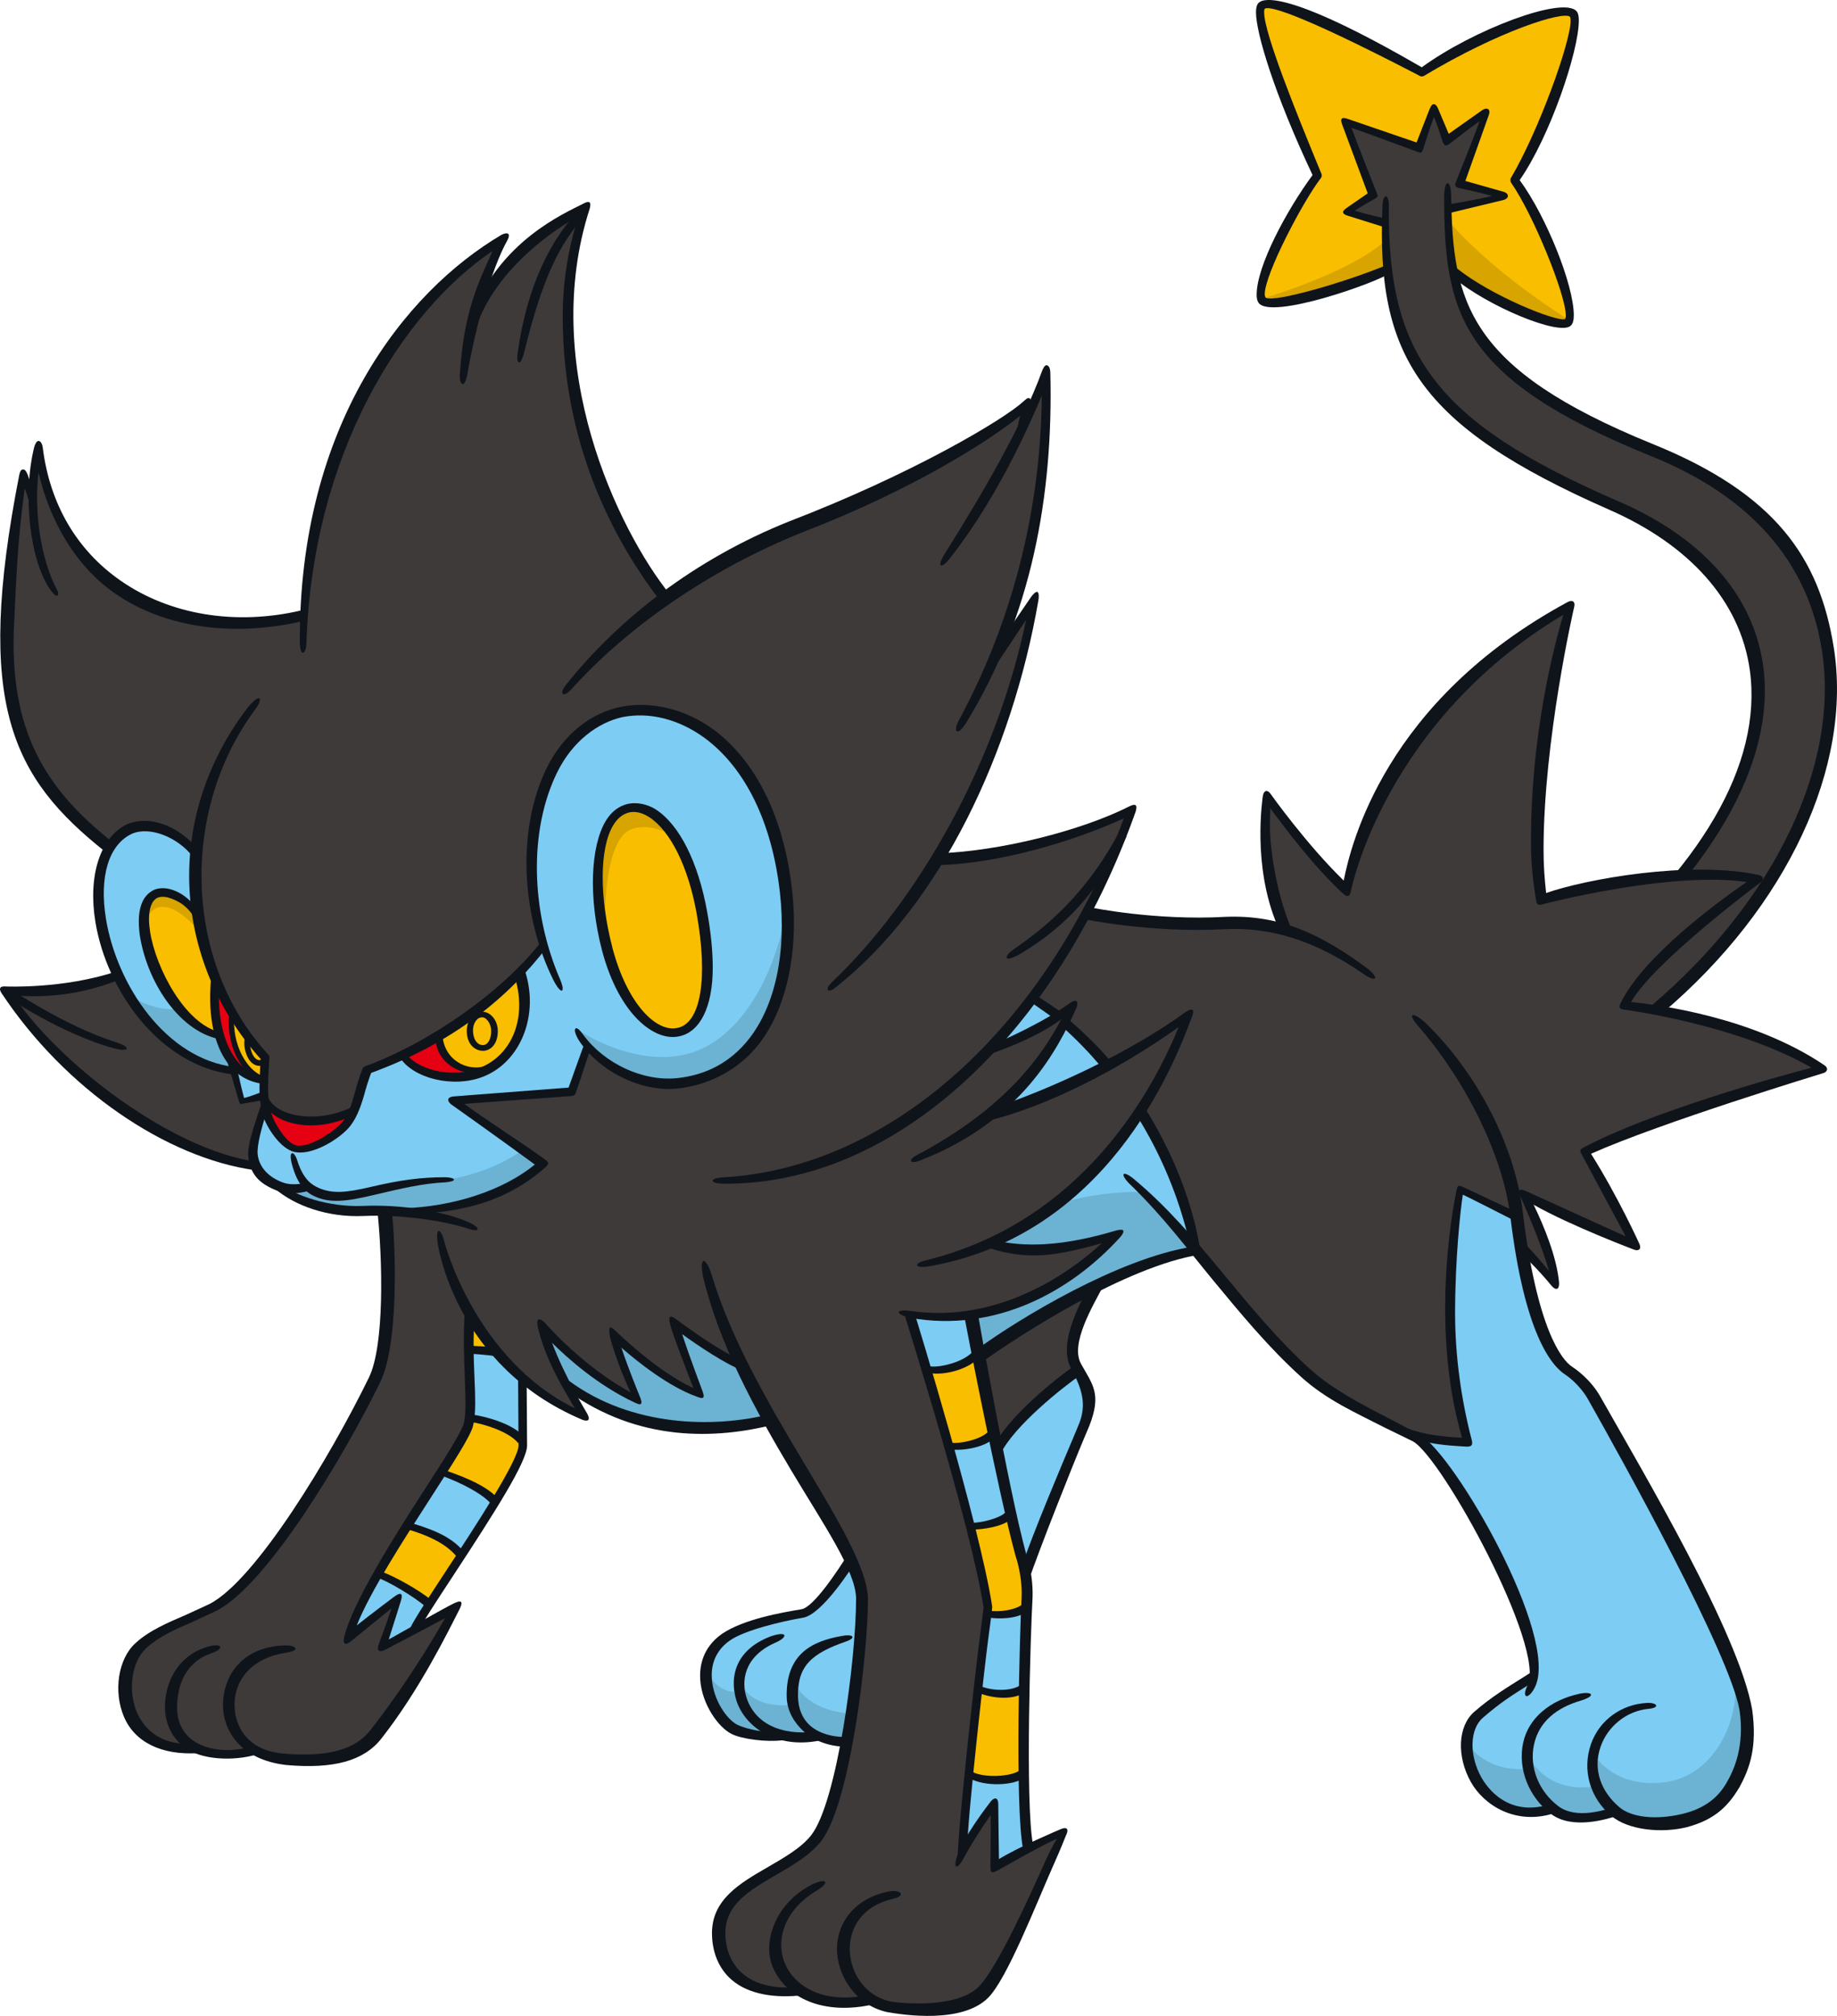 <?xml version="1.0" encoding="UTF-8"?>
<!-- Created with Inkscape (http://www.inkscape.org/) -->
<svg version="1.1" viewBox="0 0 281.28 308.6" xmlns="http://www.w3.org/2000/svg">
 <g transform="translate(11.727 5.801)">
  <path d="m207.08 33.509s-23.95 8.877-25.506 6.832c-0.427-5.706 8.314-19.444 8.314-19.444-10.359-20.155-8.314-25.922-8.314-25.922s9.588 0.208 24.379 10.347c0 0 18.673-11.192 23.314-8.804 0.92 6.49-8.938 25.224-8.938 25.224s8.804 14.939 8.167 21.697c-7.53 0.427-21.416-9.93-21.416-9.93" fill="#f9be00"/>
  <path d="m241.77 148.79c31.738-25.432 26.363-56.472 26.363-56.472-4.2-22.163-15.391-22.787-38.497-34.689-23.106-11.902-19.444-31.42-19.444-31.42l8.142-2.058-6.306-2.02 3.845-10.347-6.086 3.735-2.02-4.702-2.142 5.976-10.873-3.415 3.734 10.567-3.415 2.669 5.29 1.569s-1.492 18.036 10.151 28.175c11.645 10.139 25.75 15.196 28.763 16.983 3.013 1.777 16.983 9.722 18.342 25.334 1.371 15.612-17.069 38.02-27.391 44.644-2.142 1.385 8.118 7.726 11.547 5.473" fill="#3e3a39"/>
  <path d="m181.38 39.974s13.273-3.833 18.881-8.816l0.538 4.359s-15.771 7.665-19.42 4.457" fill="#d7a400"/>
  <path d="m228.49 43.18c-12.379-7.837-18.171-14.877-18.171-14.877s0.104 5.706 0.895 8.106c0 0 13.983 8.816 17.277 6.771" fill="#d7a400"/>
  <g fill="#0f141b">
   <path d="m189.26 20.985c-3.992 5.424-8.571 13.947-8.571 18.33 0 0.503 0.069 0.906 0.278 1.211 1.763 2.742 18.343-3.124 20.179-4.555 0.312-0.139-0.174-1.347-0.503-1.211-6.636 2.742-17.277 5.78-18.575 5.02-0.069-0.139-0.139-0.312-0.139-0.552 0-3.061 5.853-14.216 8.584-17.755 0.104-0.139 0.139-0.243 0.139-0.403 0-0.069-0.025-0.174-0.035-0.243l-1.017-2.475c-2.398-5.865-7.763-18.955-7.763-22.236 0-0.243-0.013-0.427 0.104-0.576 0.479-0.392 3.894-0.013 23.412 10.114l0.312 0.174c0.208 0.104 0.455 0.104 0.649-0.013 11.449-6.869 21.306-9.967 22.347-9.049 0.069 0.139 0.104 0.312 0.104 0.587 0 3.294-4.873 16.861-9.147 24.097-0.069 0.104-0.069 0.208-0.069 0.347 0 0.139 0.035 0.278 0.104 0.378 3.405 4.861 8.375 17.179 8.375 20.302 0 0.278-0.035 0.465-0.139 0.587-1.482 0.354-11.265-3.588-16.457-7.726-0.278-0.243-0.895 1.114-0.611 1.347 5.155 4.371 16.224 8.987 17.951 7.383 0.347-0.312 0.479-0.857 0.479-1.604 0-4.677-4.261-15.22-8.29-20.694 4.628-6.624 9.061-19.726 9.061-24.44 0-0.659-0.104-1.139-0.347-1.409-2.093-2.374-15.869 2.853-23.706 8.584-20.914-12.135-24.428-10.53-25.028-9.82-0.243 0.278-0.354 0.746-0.354 1.395 0 3.134 2.766 12.416 8.669 24.93"/>
   <path d="m207.21 10.794s-1.666 4.261-2.034 5.216c-1.066-0.368-10.579-3.624-10.579-3.624-0.611-0.208-1.25-0.278-0.819 0.857 0 0 3.588 9.673 3.918 10.555-0.663 0.451-3.256 2.253-3.256 2.253-0.871 0.6-0.514 0.955 0.174 1.163l5.596 1.753c0.354 0.104 0.673-1.163 0.392-1.25 0 0-3.356-0.784-4.886-1.26 1.09-0.746 3.148-1.874 3.148-1.874 0.441-0.278 0.403-0.347 0.243-0.771 0 0-3.159-8.02-3.906-10.053 2.044 0.698 10.151 3.698 10.151 3.698 0.503 0.174 0.611 0.174 0.819-0.378 0 0 1.017-3.318 1.666-4.959 0.587 1.371 1.361 3.845 1.361 3.845 0.243 0.538 0.441 0.659 0.993 0.278 0 0 2.94-2.291 4.628-3.49-0.93 2.62-3.649 9.38-3.649 9.38-0.174 0.455-0.069 0.698 0.441 0.843 0 0 3.221 0.673 5.13 1.225-2.398 0.576-6.808 1.322-6.808 1.322-0.278 0.069-0.035 1.371 0.312 1.284l8.204-1.982c0.955-0.243 0.93-1.017 0.025-1.274 0 0-4.739-1.347-5.829-1.652 0.417-1.163 3.588-10.077 3.588-10.077 0.347-0.955-0.312-1.25-1.003-0.76 0 0-4.078 2.891-5.131 3.624-0.441-1.052-1.652-3.906-1.652-3.906-0.278-0.663-0.819-1.017-1.225 0.013"/>
   <path d="m199.96 25.712c-0.993 22.922 5.412 33.624 34.713 46.517 12.159 5.327 20.069 13.885 21.538 24.612 1.958 14.412-7.604 30.465-26.485 45.844-0.278 0.243 0.795 1.593 1.076 1.357 19.248-15.673 29.473-32.987 27.453-47.864-1.531-11.204-9.722-19.996-22.653-25.445-27.624-12.049-34.836-22.359-34.665-44.693 0.104-2.166-0.882-2.485-0.979-0.347"/>
   <path d="m209.4 24.141c-0.025 18 2.426 27.979 31.432 39.783 15.661 6.221 24.269 16.432 26.387 29.693 2.815 17.608-7.212 38.522-26.154 54.587-0.278 0.243 1.409 1.361 1.69 1.128 19.286-16.359 29.191-37.934 26.302-56.007-2.194-13.738-8.927-23.559-27.771-31.175-28.322-11.522-30.599-21.697-30.808-38.02-0.025-2.426-1.017-2.62-1.076 0.013"/>
  </g>
  <path d="m-10.506 146.15s10.53 20.167 37.677 26.265l19.8 5.583s1.774 21.563-1.152 27.146c-2.916 5.584-16.114 30.453-23.216 34.126 0 0-8.62 4.69-10.775 5.327-2.166 0.635-4.567 4.31-4.322 8.375 0.243 4.066 1.152 8.878 9.771 8.878 0 0 5.584 2.034 9.257 0.514 0 0 11.302 3.674 17.645-0.896 0 0 9.893-12.306 13.824-20.804l-6.722 3.673s15.734-24.354 16.995-27.906c0.635-3.047-0.139-10.91-0.139-10.91s5.584 4.69 9.135 5.449l-1.777-4.31s13.322 10.273 30.44 4.824c0 0 14.975 22.714 14.473 28.163-0.514 5.461-2.791 29.816-6.735 35.142-3.93 5.327-7.359 5.706-8.62 6.465-1.274 0.771-7.359 3.808-6.857 9.012 0.514 5.204 4.065 9.257 12.061 8.633 0 0 6.208 3.037 11.547 1.26 0 0 4.31 1.777 11.29 1.274 6.98-0.514 10.016-8.755 10.776-10.653 0.771-1.909 6.857-15.869 6.857-15.869l-5.204 2.412s-1.138-22.457-0.139-39.575l-8.253-42.379s13.579-2.155 21.575-11.804c0 0-11.167 3.685-18.404 0.896 0 0 21.575-9.649 29.816-34.506 0 0-18.93 13.261-29.84 14.277 0 0 7.543-4.739 11.559-15.281 0 0-7.849 4.114-12.036 5.755 13.249-12.428 21.44-36.085 21.44-36.085-13.959 7.359-29.179 6.967-29.179 6.967 9.893-14.204 14.204-38.559 14.204-38.559l-4.188 4.947c7.237-19.408 6.343-39.452 6.343-39.452l-2.534 4.69-0.139-1.017s-8.375 7.616-24.746 14.204c-16.359 5.84-30.698 14.975-30.698 14.975-23.595-30.061-12.428-58.86-12.428-58.86s-12.061 4.433-16.114 13.947c0 0 2.277-7.482 3.294-9.514 0 0-27.783 14.216-30.318 57.599 0 0-6.22 2.534-19.922-0.503-19.285-4.824-20.804-25.126-20.804-25.126s-0.635 4.69-0.76 6.857l-1.274-2.791s-11.669 42.501 13.2 56.962l1.395 19.91s-12.184 3.429-17.13 2.291" fill="#3e3a39"/>
  <g fill="#7dccf3">
   <path d="m60.032 194.99s0.378 16.996 0 17.51c-0.378 0.503-15.734 24.232-18.392 32.093l7.482-5.583-2.034 7.237 5.081-2.791s15.343-24.612 16.102-27.024c0.771-2.412-0.139-10.91-0.139-10.91s-4.825-5.081-8.118-10.53"/>
   <path d="m127.78 195.63s12.184 42.624 11.926 45.171c-0.243 2.534-3.93 30.954-3.93 36.917 0 0 3.808-6.477 4.567-7.114 0.76-0.625 0.243 9.134 0.243 9.134l5.081-2.534s-1.139-19.665 0-39.073c-2.155-9.257-8.755-42.758-8.755-42.758z"/>
   <path d="m153.15 203.49s-9.392 6.845-12.049 12.428l4.188 19.04s9.759-25.004 9.894-25.885c0.139-0.895-2.034-5.584-2.034-5.584"/>
   <path d="m118.14 232.92s-4.825 7.739-6.723 8.253c-1.909 0.503-17.767 1.26-14.718 11.914 1.774 9.012 9.637 6.735 9.637 6.735s4.065 0.76 7.359 0.243c0 0 3.563 1.274 4.188 1.139 0.635-0.139 3.047-20.804 2.669-22.702-0.378-1.899-2.412-5.584-2.412-5.584"/>
   <path d="m212.08 176.21s-4.347 20.975 0.92 38.522c0 0-4.347 0.392-7.114-0.403 0 0 17.669 23.62 17.008 37.065 0 0-9.233 4.224-9.759 8.706-0.528 4.494 2.766 13.591 12.269 10.824 0 0 4.616 3.037 9.624 0.528 0 0 8.584 4.347 14.253 0.243 5.669-4.089 7.787-13.849 5.008-20.314-2.766-6.453-22.285-44.179-22.946-44.975-0.659-0.795-4.886-3.429-6.196-6.196-1.322-2.78-4.09-14.78-4.628-19.787z"/>
   <path d="m106.21 211.68c-16.506 4.971-30.465-4.371-30.465-4.371-2.194-4.127-4.127-9.588-4.127-9.588s8.743 8.498 13.837 10.323c0 0-2.634-7.384-3.245-9.576 0 0 6.575 6.723 13.249 9.098 0 0-3.124-8.192-3.698-10.567 0 0 6.196 4.763 9.93 5.853z"/>
   <path d="m146.49 146.83 3.735 2.853s-7.763 4.298-9.233 4.69z"/>
   <path d="m157.31 157.11-5.731-6.318s-5.461 10.004-13.102 14.461c0 0 10.947-2.131 18.832-8.143"/>
   <path d="m171.21 185.43c-0.673-9.489-8.277-21.11-8.277-21.11s-9.893 14.963-22.31 19.775c0 0 4.8 3.6 18.294-0.795 0 0-10.151 10.812-21.906 12.416l1.468 6.147s18.037-13.494 32.73-16.432"/>
  </g>
  <g fill="#f9be00">
   <path d="m46.231 234.93s7.163 3.93 7.873 4.886l5.008-7.873s-3.454-2.742-8.351-4.408z"/>
   <path d="m60.102 211.04s6.759 1.433 8.339 3.894c0.687 1.163-4.371 8.816-4.371 8.816s-4.714-2.877-8.131-3.967c0 0 4.237-6.759 4.163-8.743"/>
   <path d="m59.965 195.73 0.139 5.192 4.371 0.417z"/>
   <path d="m137.91 252.59-1.433 13.506s4.775 2.155 8.486-0.354l0.354-13.151s-2.742 2.155-7.408 0"/>
   <path d="m136.84 227.73 2.742 11.828v1.677s3.231 1.309 6.098-0.955c0 0-0.833-11.718-2.742-14.106-2.277 1.801-6.098 1.555-6.098 1.555"/>
   <path d="m130.15 203.72 3.588 11.951s5.253 0.139 6.575-1.801l-2.155-12.416s-4.776 3.698-8.008 2.267"/>
  </g>
  <g fill="#7dccf3">
   <path d="m18.47 124.53s-5.706-5.486-10.31-3.415c-4.592 2.083-8.375 14.914 1.933 28.334 4.224 6.82 14.155 9.037 14.155 9.037l0.139-1.104s-4.151-5.118-2.815-11.939c0 0-4.665-13.494-3.11-20.914"/>
   <path d="m24.03 157.75 1.26 5.118 3.183-0.892 0.069-2.301s-2.291-0.663-4.519-1.923"/>
   <path d="m72.901 142.86c-11.167-33.979 9.563-39.379 9.563-39.379s18.894-5.89 25.518 23.314c6.012 26.987-12.759 32.864-12.759 32.864s-17.902 5.155-22.322-16.8"/>
  </g>
  <path d="m21.977 152.44s-2.548 1.444-7.763-5.767c-6.428-10.53-3.11-15.196-3.11-15.196s3.881-2.437 7.432 2.78c0 0 1.874 8.498 3.047 11.179 0 0-0.611 3.342 0.392 7.004" fill="#f9be00"/>
  <path d="m93.065 152.11s-7.322 2.766-11.535-12.085c-4.873-20.302 2.999-21.967 2.999-21.967s7.31-2.218 11.082 14.645c3.771 16.861-2.548 19.408-2.548 19.408" fill="#f9be00"/>
  <path d="m51.033 179.5c14.081 0 20.155-7.334 20.155-7.334l-13.506-9.526 18.196-1.322 2.655-6.661-7.09-15.636-3.661 3.992s3.551 9.869-3.992 14.424c-8.988 5.204-13.31-1.996-13.983-1.777-0.659 0.208-4.984 2.107-4.984 2.107s-1.885 6.098-2.891 7.433c-0.993 1.322-5.094 5.204-8.094 4.984-2.989-0.208-4.873-5.988-4.873-5.988s-3.881 5.657-1.225 9.318c2.659 3.661 4.763 3.096 4.763 3.096s3.661 2.45 10.102 2.78c6.428 0.347 8.424 0.104 8.424 0.104" fill="#7dccf3"/>
  <g fill="#e50012">
   <path d="m21.197 144.93s-1.947 12.869 7.702 14.914l0.104-3.808s-6.343-6.918-7.8-11.106"/>
   <path d="m67.879 142.69s-8.902 9.171-18.061 12.967c0 0 5.106 6.967 13.971 1.777 7.506-4.604 4.09-14.742 4.09-14.742"/>
   <path d="m29.091 163.35s0.635 5.963 4.751 6.832c4.114 0.871 7.628-4.69 8.216-5.473 0.576-0.771-7.31 3.906-12.967-1.361"/>
  </g>
  <path d="m24.023 149.32s-1.652 6.82 4.677 10.139l0.104-3.71s-3.221-3.502-4.775-6.428" fill="#f9be00"/>
  <path d="m55.697 152.53s0.208 6.428 6.918 5.461c7.408-2.339 6.428-14.069 5.168-14.975 0 0-7.212 7.371-12.086 9.514" fill="#f9be00"/>
  <g fill="#3e3a39">
   <path d="m138.15 201.44 2.95 14.486s6.171-8.412 12.367-11.645c0 0-2.596-5.449 2.218-12.942 0 0-15.477 7.91-17.534 10.102"/>
   <path d="m221.14 180.83c-6.967-39.562-34.236-45.513-47.558-45.513-13.334 0-20.094-2.461-20.094-2.461l-8.608 13.334s20.498 10.041 26.032 39.967c0 0 15.196 16.849 20.29 20.363 5.081 3.502 14.583 9.257 21.367 8.241 0 0-4.408-21.587-0.455-38.314z"/>
   <path d="m185.27 136.61c-4.396-9.269-2.766-20.167-2.766-20.167s7.322 9.918 11.877 13.665c0 0 4.873-27.477 33.979-42.599 0 0-6.183 23.902-3.906 44.387 0 0 18.22-6.184 32.681-3.086 0 0-13.861 9.967-20.02 19.212 0 0 22.628 4.2 29.938 9.722 0 0-32.35 9.918-35.767 12.686l7.151 14.143-16.42-7.31s4.224 9.918 4.396 13.163l-4.886-4.714s-1.788-34.787-36.256-49.101"/>
  </g>
  <g fill="#6cb2d3">
   <path d="m222.46 264.96c-6.49 0.663-9.22-3.478-9.22-3.478s-1.125 11.571 12.233 9.6z"/>
   <path d="m222.46 263.27s2.548 5.743 10.543 4.335l2.634 3.857s-5.645 2.253-8.939 0.069c-4.237-3.197-4.237-8.277-4.237-8.277"/>
   <path d="m253.89 250.57c0.944 7.053-3.197 15.526-10.726 16.469-7.53 0.944-10.543-3.857-10.543-3.857s-1.604 8.375 7.347 9.967c8.938 1.604 13.359-4.886 15.244-9.22 1.874-4.322-1.322-13.359-1.322-13.359"/>
   <path d="m107.79 259.98c-6.147-2.683-6.147-6.71-6.147-6.71-3.906 0.139-4.8-2.902-4.8-2.902s-2.572 9.722 10.947 9.612"/>
   <path d="m101.64 251.6s1.003 4.359 8.375 3.575c0 0-0.104 3.356 4.47 5.143 0 0-12.514 1.003-12.845-8.718"/>
   <path d="m118.74 256.52c-7.041-0.347-8.718-4.58-8.718-4.58s-2.01 7.592 7.494 8.939z"/>
   <path d="m105.44 211.36c-11.914 5.069-29.032-3.563-29.987-4.518-0.968-0.955-3.294-7.8-3.294-7.8s9.587 7.934 13.837 9.575c0 0-3.013-7.934-3.429-9.575 0 0 5.045 5.767 12.881 8.473l-3.332-10.151s5.583 3.955 9.587 5.473z"/>
   <path d="m150.95 178.33s5.204-1.777 12.184-1.652l8.363 8.755s-20.669 5.841-33.611 16.751l-0.892-6.6s13.077-2.534 21.82-11.804c0 0-10.776 3.047-18.269 0.514z"/>
   <path d="m8.78 147.04s4.224 2.412 7.237 1.409c0 0 2.412 3.318 6.135 4.224 0 0 0.906 3.514 2.718 5.436 0 0-10.151-0.104-16.089-11.069"/>
   <path d="m57.257 174.7s6.159-0.882 11.081-4.494l2.791 2.277s-10.751 8.351-20.718 7.347c0 0-1.506-0.312-7.543-0.312-6.024 0-10.653-3.013-10.653-3.013l2.718-0.503s2.204 2.01 5.927 1.506c3.722-0.503 13.384-3.013 16.396-2.815"/>
   <path d="m76.681 151.83s9.857 6.698 18.501 3.159c10.286-4.286 14.069-20.216 13.616-24.979 0 0 2.78 21.6-11.84 28.689-14.289 4.984-20.277-6.869-20.277-6.869"/>
  </g>
  <path d="m10.802 134.7s1.812-4.837 7.861 1.899l0.174-2.94s-3.796-3.197-5.877-2.839c-2.069 0.347-2.155 3.881-2.155 3.881" fill="#d7a400"/>
  <path d="m80.965 140.28s-1.139-16.726 3.783-19.053c2.94-1.298 6.478 0.857 6.478 0.857s-3.023-5.792-7.432-3.967c-4.408 1.812-4.984 14.216-2.829 22.163" fill="#d7a400"/>
  <g fill="#0f141b">
   <path d="m-2.93 85.369c0.347-0.278-0.139-0.979-0.312-1.361-1.604-3.207-2.804-8.265-2.804-13.591 0-1.322 0.069-2.634 0.208-3.906 1.725 7.384 5.608 14.277 11.669 18.502 7.861 5.461 18.453 6.698 28.836 4.261 0.354-0.069 0.069-1.715-0.278-1.628-10.016 2.35-20.094 0.698-27.648-4.555-6.723-4.677-10.849-11.73-11.926-20.399-0.069-0.528-0.312-0.968-0.625-0.993-0.312-0.013-0.538 0.489-0.673 0.92-1.826 7.322-0.659 17.461 2.45 21.844 0.208 0.278 0.809 1.114 1.104 0.906"/>
   <path d="m-8.225 66.064c-0.278 0.035-0.427 0.243-0.562 0.882-6.845 34.983-1.236 46.224 13.261 57.709 0.278 0.208 1.177-1.42 1.017-1.555-10.163-8.045-15.942-16.934-15.049-33.685 0.312-5.902 0.451-12.085 1.617-20.436 0.243 0.611 0.687 2.069 0.687 2.069 0.139 0.347 1.104-0.528 0.968-0.857l-1.236-3.405c-0.174-0.417-0.403-0.76-0.698-0.722"/>
   <path d="m58.689 51.388c-0.069 0.954 0.104 1.593 0.451 1.617 0.354 0.024 0.611-0.993 0.712-1.604 1.236-7.163 3.71-16.175 6.086-20.363 0.139-0.243 0.378-0.809 0.174-1.017-0.208-0.208-0.687-0.069-1.076 0.139-14.743 8.718-30.991 29.032-30.857 62.338 0 0.354 0.069 1.617 0.441 1.628 0.354 0 0.528-0.611 0.576-1.444 0.906-29.008 14.669-50.717 28.518-60.085-2.204 4.861-4.433 9.367-5.02 18.808"/>
   <path d="m77.642 25.348c-3.023 1.555-12.906 5.743-17.277 17.351-0.139 0.347 1.076 0.833 1.211 0.503 3.44-8.387 11.449-13.751 15.318-15.955-1.701 5.069-2.461 10.433-2.461 15.343 0 21.11 8.988 35.865 15.036 43.738 0.208 0.278 1.617-0.809 1.395-1.1-7.984-9.918-20.057-35.105-12.294-59.093 0.069-0.243 0.174-0.736 0-0.93-0.208-0.208-0.698 0.024-0.93 0.139"/>
   <path d="m77.125 26.176c-4.371 4.371-8.118 11.632-9.551 21.832-0.139 0.771-0.174 1.604 0.174 1.677 0.354 0.069 0.746-1.322 0.819-1.677 2.582-10.53 5.29-16.714 9.477-20.902 0.243-0.243-0.673-1.187-0.93-0.93"/>
   <path d="m144.02 59.828c0 0.312 1.395 0 1.458-0.354l0.625-3.245c0.035-0.278 0.139-0.906-0.208-1.066-0.278-0.139-0.611 0.243-0.906 0.479-2.964 2.756-17.008 11.118-35.864 18.367-14.522 5.804-26.216 15-34.236 25.089-0.312 0.427-0.722 1.09-0.441 1.322 0.278 0.243 0.868-0.243 1.26-0.649 8.596-9.563 21.281-18.428 35.608-24.159 16.738-6.441 28.567-14.032 33.134-17.742-0.139 0.659-0.427 1.958-0.427 1.958"/>
   <path d="m134.8 106.14c0.312 0.174 0.843-0.403 1.322-1.139 10.126-16.457 13.445-34.983 12.979-53.754-0.013-0.312-0.069-1.017-0.528-1.128-0.347-0.104-0.649 0.625-0.76 0.92-2.999 8.302-9.355 19.138-14.902 27.967-0.368 0.587-0.868 1.531-0.576 1.739 0.312 0.208 1.152-0.736 1.347-1.027 5.865-7.408 10.677-16.763 14.106-24.955-0.139 17.363-4.457 34.518-12.771 49.848-0.139 0.278-0.6 1.284-0.208 1.531"/>
   <path d="m115.05 145.77c0.243 0.278 0.955-0.208 1.236-0.465 16.053-12.648 26.987-36.109 30.967-59.093 0.104-0.503 0.139-1.274-0.139-1.395-0.278-0.104-0.819 0.552-0.993 0.809l-6.11 8.938c-0.208 0.278 0.278 2.18 0.479 1.885 0 0 2.964-4.445 4.898-7.359-4.519 21.734-16.383 42.82-29.742 55.469-0.208 0.243-0.882 0.882-0.6 1.211"/>
   <path d="m97.42 174.98c0 0.368 1.361 0.427 1.725 0.427 26.657 0.174 51.146-23.449 63.023-56.975 0.069-0.243 0.208-0.784 0-0.955-0.208-0.174-0.673 0.024-0.92 0.139-7.493 3.808-20.02 6.894-29.13 7.2-0.354 0.013-0.625 1.826-0.278 1.812 9.232-0.174 20.767-3.6 28.505-7.151-11.938 32.204-35.889 53.509-61.284 54.954-0.809 0.069-1.652 0.174-1.652 0.538"/>
   <path d="m159.58 121.7c-4.114 7.58-9.037 13.016-16.187 17.89-0.635 0.441-1.128 0.979-0.93 1.284 0.208 0.312 1.617-0.392 1.923-0.587 7.702-4.543 12.134-10.175 16.346-17.963 0.174-0.312-0.979-0.944-1.152-0.625"/>
   <path d="m7.74 120.38c-4.114 1.933-6.024 7.861-4.861 14.951 1.725 10.555 9.881 22.053 21.134 23.363 0.368 0.035 0.587-1.1 0.208-1.139-10.604-1.236-18.073-12.624-19.726-22.702-1.052-6.478 0.427-11.351 3.979-13.016 2.791-1.211 7.078 0.6 9.257 3.44 0.208 0.278 1.274-0.514 1.052-0.809-2.558-3.304-7.089-5.706-11.057-4.09"/>
   <path d="m83.45 102.38c-4.653 0.906-8.926 4.237-11.436 9.331-4.543 9.232-4.09 22.359 1.052 32.644 0.174 0.347 0.92 1.642 1.25 1.482 0.312-0.174-0.069-1.201-0.243-1.617-4.543-10.445-4.861-22.897-0.479-31.799 2.315-4.702 6.171-7.604 10.016-8.449 4.188-0.809 8.645 0.347 12.551 3.197 6.257 4.604 10.347 13.028 11.535 23.705 1.027 9.208-0.746 17.412-4.873 22.53-2.742 3.405-6.404 5.375-10.861 5.841-5.29 0.538-11.118-2.242-14.326-6.563-0.278-0.378-0.906-1.25-1.211-1.052-0.312 0.208 0 1.017 0.378 1.666 2.95 4.714 9.453 8.13 15.195 7.543 4.825-0.503 9.331-2.888 12.306-6.588 4.335-5.375 6.318-14.228 5.253-23.779-1.225-11.044-5.51-19.787-12.061-24.612-4.212-3.096-9.477-4.359-14.032-3.478"/>
   <path d="m92.298 152.84h-0.013 0.025-0.013m-10.249-13.555c-2.02-7.727-1.985-15.257 0.104-18.722 0.649-1.09 1.482-1.763 2.475-1.996 0.93-0.208 1.996 0.035 3.086 0.746 3.245 2.131 5.951 7.616 7.224 14.694 1.788 9.93 0.649 16.824-2.916 17.547h-0.025c-3.047 0.722-7.58-3.332-9.955-12.269m2.291-22.004c-1.361 0.347-2.475 1.201-3.308 2.596-2.301 3.82-2.707 11.669-0.562 19.849 2.607 9.832 8.081 13.983 11.828 13.114 3.148-0.649 5.119-4.457 5.119-10.494 0-2.499-0.278-5.4-0.868-8.633-1.371-7.53-4.212-13.212-7.8-15.563-1.395-0.92-3.124-1.177-4.408-0.868"/>
   <path d="m11.583 130.57c-1.569 0.92-2.398 2.902-1.923 6.686 1.076 7.151 5.902 14.62 12.012 15.979 0.354 0.069 0.659-0.944 0.312-1.027-5.327-1.177-9.845-9.747-10.727-15.355-0.416-2.655-0.035-4.53 1.003-5.155 0.417-0.243 1.066-0.278 1.749-0.104 1.801 0.538 3.124 1.482 4.212 3.391 0.174 0.312 1.25-0.069 1.066-0.392-1.739-3.047-3.845-3.979-4.947-4.273-1.052-0.278-2.034-0.174-2.756 0.243"/>
   <path d="m26.223 102.49c-5.816 7.58-8.988 16.518-8.988 25.812 0 10.261 4.029 20.35 10.947 28.003-0.104 1.826-0.174 3.231-0.174 4.371 0 1.86 0.174 3.072 0.625 4.543 0.392 1.298 2.485 4.91 4.836 5.351 2.572 0.489 6.319-1.739 8.033-3.539 1.26-1.322 1.958-3.231 2.558-5.314 0.278-1.041 0.611-2.117 1.041-3.27 12.612-4.616 21.012-11.559 26.975-19.322 0.069-0.139-0.562-1.25-0.784-0.955-5.877 7.653-17.044 15.575-27.134 19.273-0.174 0.069-0.312 0.208-0.378 0.378-0.514 1.298-0.857 2.548-1.177 3.637-0.562 1.996-1.017 3.575-2.058 4.665-1.666 1.739-5.045 3.771-6.857 3.429-1.617-0.312-3.44-3.551-3.796-4.714-0.687-2.239-0.687-3.783-0.368-8.706 0.013-0.174-0.035-0.354-0.174-0.489-12.967-14.106-13.543-37.26-2.034-52.787 1.468-1.972 0.649-2.534-1.09-0.368"/>
   <path d="m22.786 155.74 2.044 6.942c0.174 0.552 0.139 0.562 0.736 0.455l3.256-0.562c0.354-0.069 0.139-1.361-0.243-1.298 0 0-2.166 0.868-2.94 1.003-0.278-0.92-1.409-6.012-1.409-6.012-0.104-0.354-1.569-0.868-1.458-0.528"/>
   <path d="m20.621 143.67c-0.944 9.232 2.083 15.808 7.947 16.445 0.354 0.035 0.576-1.027 0.208-1.066-4.837-0.528-7.69-6.943-6.845-15.245-0.013-0.104-1.308-0.139-1.308-0.139"/>
   <path d="m23.467 148.75c-0.833 4.824 1.482 9.918 5.032 11.13 0.208 0.069 0.503-0.76 0.278-0.833-3.172-1.076-5.29-5.902-4.518-10.335 0.035-0.243-0.76-0.208-0.795 0.035"/>
   <path d="m66.986 143.42c2.117 6.281-0.139 12.306-5.388 14.314-4.347 1.666-9.686 0.069-11.204-2.339-0.208-0.312-1.104 0.354-0.906 0.659 2.01 3.221 8.13 4.751 12.685 2.999 5.841-2.228 8.755-9.526 6.428-16.396-0.104-0.347-1.739 0.417-1.617 0.76"/>
   <path d="m54.924 152.97c0.174 4.959 5.878 6.808 9.245 4.641 0.208-0.139-0.278-0.868-0.479-0.736-1.444 0.93-3.332 0.979-4.935 0.139-1.666-0.868-2.659-2.51-2.732-4.494-0.013-0.243-1.114 0.208-1.104 0.441"/>
   <path d="m61.35 153.83c-0.403-0.378-0.625-1.017-0.649-1.85-0.013-0.635 0.208-1.298 0.587-1.677 0.208-0.243 0.489-0.354 0.809-0.368 0.312 0 0.552 0.174 0.698 0.347 0.417 0.392 0.687 1.079 0.687 1.725 0.025 1.336-0.587 2.155-1.201 2.18-0.347 0.024-0.673-0.104-0.93-0.347m0.736-4.763c-1.298 0.025-2.374 1.284-2.339 3.013 0.035 2.218 1.482 3.023 2.582 2.975 1.139-0.069 2.194-1.114 2.166-3.061-0.013-1.652-1.152-2.95-2.412-2.926"/>
   <path d="m25.784 152.98c-0.139 0.514-0.139 1.139-0.035 1.701 0.278 1.444 0.871 2.107 1.322 2.398 0.416 0.278 0.882 0.354 1.322 0.243 0.278-0.069 0.552-0.243 0.76-0.514 0.174-0.174-0.538-0.722-0.687-0.538-0.069 0.069-0.174 0.174-0.278 0.208-0.208 0.035-0.441 0.013-0.649-0.139-0.427-0.278-0.771-0.93-0.93-1.826-0.069-0.441-0.069-0.944 0.024-1.336 0.035-0.243-0.795-0.441-0.857-0.208"/>
   <path d="m28.29 162.38c0.562 1.458 1.85 2.756 3.673 3.429 3.245 1.211 7.335 0.746 10.727-1.052 0.312-0.174-0.035-1.336-0.368-1.177-3.086 1.642-7.273 2.02-10.2 0.93-1.017-0.378-2.339-1.114-2.877-2.499-0.139-0.347-1.09 0.024-0.955 0.368"/>
   <path d="m28.355 163.01-0.427 1.25c-0.819 2.548-1.801 5.327-1.642 6.894 0.278 2.683 1.492 4.273 4.788 5.461 1.371 0.489 3.245 0.208 4.335-0.069 0.354-0.069 0.025-1.361-0.312-1.274-0.993 0.243-2.426 0.347-3.44-0.025-2.301-0.819-3.735-2.412-3.93-4.359-0.139-1.284 0.6-4.066 1.347-6.38l0.174-0.6c0.104-0.347-0.784-1.236-0.895-0.892"/>
   <path d="m32.978 170.76c-0.354 0.069-0.139 1.201-0.035 1.555 0.833 3.245 2.18 4.421 3.49 5.02 2.374 1.09 4.886 0.795 8.963-0.174 4.408-1.027 7.457-1.788 11.155-1.972 0.587-0.069 1.225-0.174 1.225-0.392 0-0.278-0.819-0.368-1.347-0.378-3.71 0-6.832 0.417-11.326 1.468-3.796 0.895-5.889 1.09-8.02 0.174-0.843-0.392-2.277-1.052-3.27-4.139-0.139-0.465-0.479-1.26-0.833-1.177"/>
   <path d="m30.35 176.15c3.037 2.62 8.094 4.445 13.567 4.2 5.645-0.243 11.963 0.663 15.783 1.86 0.538 0.174 1.555 0.528 1.701 0.174 0.139-0.347-1.017-0.93-1.347-1.076-3.784-1.677-10.31-2.766-16.237-2.499-5.13 0.208-10.261-1.506-12.759-3.454-0.278-0.208-0.993 0.562-0.712 0.784"/>
   <path d="m6.073 142.92c-8.032 2.683-16.885 2.301-16.971 2.291-0.243-0.013-0.649-0.013-0.771 0.208-0.139 0.208-0.013 0.503 0.174 0.809 9.735 14.693 25.224 25.224 38.816 27.11 0.368 0.035 0.514-1.26 0.174-1.309-12.845-1.777-30.085-14.877-37.187-25.457 2.815 0.243 9.11 0.489 16.175-2.388 0.347-0.104-0.069-1.361-0.416-1.25"/>
   <path d="m-11.309 146.42c0.378 0.243 9.195 6.245 17.338 8.339 0.354 0.104 1.569 0.312 1.652-0.035 0.069-0.354-1.052-0.795-1.541-0.944-7.861-2.426-16.616-8.387-16.702-8.449-0.312-0.208-1.052 0.882-0.746 1.09"/>
   <path d="m56.919 162.48c-0.069 0.312 0.243 0.625 0.403 0.76 0.069 0.035 7.8 5.535 12.845 9.233-4.898 4.004-12.527 6.453-20.204 6.698-0.354 0.013-0.243 0.944 0.104 0.93 9-0.174 15.808-1.961 21.82-7.286 0.243-0.243 0.312-0.347 0.312-0.528 0-0.208-0.208-0.378-0.354-0.503-3.771-2.742-9.979-6.698-12.477-8.596 2.829-0.208 16.493-1.211 16.493-1.211 0.278-0.025 0.489-0.208 0.576-0.455l2.325-6.967c0.025-0.069-0.92-0.882-1.027-0.538 0 0-2.155 5.939-2.398 6.673-0.833 0.069-17.669 1.361-17.669 1.361-0.347 0.035-0.687 0.174-0.76 0.427"/>
   <path d="m152.07 147.77c-4.249 3.11-10.689 5.853-10.738 5.877-0.347 0.139-2.999 2.461-2.659 2.325 0.174-0.069 7.616-2.364 12.098-5.743-3.197 6.061-8.926 13.824-22.249 20.877-0.368 0.208-0.882 0.576-0.722 0.868 0.139 0.243 0.882 0.069 1.225-0.069 15.747-6.049 21.306-17.314 24.037-23.326 0.174-0.368 0.278-0.906 0.069-1.104-0.243-0.174-0.625 0-1.052 0.278"/>
   <path d="m169.76 149.16c-8.436 6.147-20.681 11.804-29.583 14.742-0.92 0.312-1.617 2.131-1.1 2.01 9.318-2.253 20.106-7.702 29.669-14.473-3.796 9.232-14.449 29.803-38.84 35.73-0.417 0.104-1.25 0.378-1.201 0.722 0.069 0.354 1.225 0.278 1.579 0.208 27.379-4.677 37.591-30.428 40.481-38.179 0.104-0.278 0.347-0.944 0.104-1.114-0.243-0.174-0.868 0.174-1.1 0.354"/>
   <path d="m159.07 182.6c-7.738 2.301-13.849 2.718-19.248 1.298-0.347-0.069-0.687 1.187-0.347 1.274 6.086 2.034 10.543 1.312 17.51-0.659-6.612 6.073-17.24 12.085-29.142 10.396-2.582-0.378-2.596 0.479-0.174 1.041 13.212 2.315 24.685-4.176 32.056-12.282 0.208-0.208 0.698-0.833 0.538-1.09-0.139-0.243-0.93-0.069-1.211 0.025"/>
   <path d="m55.428 182.63c-0.354 0.069-0.208 1.371-0.139 1.885 0.035 0.208 2.621 18.722 22.053 26.987 0.278 0.139 1.677 0.6 0.809-0.955-0.035-0.069-3.415-5.62-5.351-10.787 2.475 2.461 7.004 6.477 12.563 9.11 0.625 0.278 1.565 0.795 0.896-0.843-0.024-0.035-1.836-4.469-2.839-7.518 2.475 2.155 7.2 5.951 11.596 7.518 0.587 0.208 1.347 0.538 0.833-0.843-0.024-0.069-2.044-5.412-3.124-8.743 2.18 1.579 6.747 4.69 9.416 5.62 0.347 0.139 0.174-1.506-0.174-1.628-3.563-1.25-9.992-6.171-10.053-6.208-0.736-0.562-1.433-0.906-1.041 0.673 0.503 1.972 2.659 7.347 3.563 9.796-5.535-2.523-11.767-8.62-11.829-8.681-0.795-0.746-1.236-1.052-0.968 0.649 0.347 1.749 1.899 6.024 3.172 8.669-7.261-3.918-12.942-10.445-13.053-10.579-0.392-0.403-0.809-0.698-1.076-0.552-0.208 0.104-0.139 0.746-0.069 1.138 1.139 4.971 4.078 9.771 5.694 12.465-15.306-7.555-19.959-25.334-19.995-25.518-0.174-0.736-0.552-1.739-0.906-1.652"/>
   <path d="m75.142 207.11c10.959 7.898 22.763 7.408 31.652 5.167 0.354-0.104-0.278-1.677-0.611-1.593-8.596 2.166-21.208 1.972-30.807-5.118-0.278-0.208-0.528 1.322-0.243 1.541"/>
   <path d="m162.34 164.98c3.698 5.914 6.404 12.404 8.032 19.285 0.104 0.347 1.677 1.225 1.617 0.871-1.347-7.861-4.592-15.208-8.363-21.245-0.208-0.312-1.482 0.784-1.284 1.09"/>
   <path d="m151.14 151.57c1.985 1.788 3.894 3.759 5.694 5.877 0.243 0.278 1.725-0.552 1.482-0.819-1.923-2.267-4.273-4.519-6.526-6.477-0.576-0.503-1.26 0.868-0.649 1.42"/>
   <path d="m145.85 147.42 3.759 2.645 1.201-0.92-4.273-2.839c-0.278-0.208-0.979 0.906-0.687 1.114"/>
   <path d="m213.67 214.82c-1.666-6.318-2.596-13.138-2.596-19.555 0-8.277 0.809-15.808 1.187-18.183 1.284 0.6 7.653 3.857 7.653 3.857 0.312 0.174 0.882-1.027 0.552-1.187l-8.229-3.869c-0.174-0.069-0.465-0.208-0.649-0.139-0.174 0.104-0.208 0.347-0.278 0.6-0.035 0.208-4.433 20.007 0.833 37.958-3.134-0.174-7.53-0.538-10.812-2.645-0.312-0.208-0.611 0.882-0.312 1.076 3.869 2.485 8.51 2.742 11.889 2.926 0 0 0.538 0 0.684-0.208 0.174-0.243 0.069-0.659 0.069-0.659"/>
   <path d="m154.11 134.88c0.104 0.025 10.457 2.18 21.551 1.569 7.347-0.406 14.253 1.899 21.379 6.845 1.947 1.347 2.548 0.712 0.635-0.819-7.139-5.278-13.359-8.253-21.734-7.922-10.922 0.611-20.681-1.444-20.791-1.468-0.354-0.069-1.395 1.725-1.041 1.801"/>
   <path d="m254.58 267.87c1.617-2.964 2.78-6.208 1.985-11.963-2.044-11.657-16.665-36.257-23.191-47.803-1.569-2.839-4.053-4.457-4.359-4.665-1.652-1.027-5.461-5.987-7.604-23.902-1.128-9.367-6.588-20.828-15.061-28.934-1.86-1.579-2.596-1.25-0.968 0.625 7.506 8.62 13.065 20.081 14.155 29.203 2.142 17.816 6.232 22.849 8.485 24.257 0.013 0.013 2.107 1.361 3.502 3.894 5.057 8.963 21.685 38.877 23.118 47.497 0.746 5.351-0.736 8.914-2.083 11.179-1.336 2.253-3.415 3.845-6.698 4.628-4.089 0.968-7.787 0.528-9.624-1.027-2.902-2.461-4.053-5.853-2.902-9.208 1.128-3.28 4.09-5.547 7.359-5.853 1.812-0.174 1.361-0.968-0.208-0.906-3.833 0.174-7.31 2.558-8.62 6.342-1.333 3.894-0.208 8.131 3.124 10.947 2.607 2.204 7.69 2.683 11.547 1.739 4.359-1.152 6.38-3.294 8.032-6.049"/>
   <path d="m230.03 253.51c-4.31 0.955-7.69 3.6-8.535 7.482-0.857 3.967 0.857 8.326 4.273 10.898 3.28 2.475 8.669 0.771 10.273 0.243 0.354-0.139-0.208-1.444-0.552-1.336-1.458 0.489-5.877 1.961-8.608-0.104-3.013-2.267-4.47-5.976-3.723-9.428 0.746-3.429 3.367-5.633 7.237-6.747 2.339-0.736 1.715-1.444-0.368-1.017"/>
   <path d="m222.8 250.15-1.211 0.771c-2.485 1.569-4.886 2.989-7.592 5.339-2.499 2.18-2.718 6.783-0.514 10.726 1.958 3.514 6.796 6.673 12.698 4.812 0.354-0.104-0.208-1.492-0.562-1.395-6.49 2.044-9.698-2.631-10.53-4.126-1.874-3.356-1.777-7.347 0.208-9.085 2.634-2.291 4.396-3.405 6.832-4.935l1.211-0.784c0.312-0.174-0.243-1.517-0.552-1.322"/>
   <path d="m161.29 175.49c5.18 5.032 8.449 9.502 12.931 14.939 4.114 4.971 8.363 10.114 13.297 14.571 3.93 3.551 8.363 5.474 12.771 7.739l4.322 2.107c4.518 2.51 20.412 31.652 17.559 37.358-1.003 2.01 0.139 2.277 1.128 0.278 3.833-7.665-12.33-35.705-17.644-38.656l-4.518-2.388c-4.335-2.228-8.816-4.543-12.245-7.641-4.873-4.396-9.085-9.502-13.163-14.437-4.531-5.485-8.718-10.395-13.788-14.632-1.725-1.444-2.339-0.92-0.649 0.771"/>
   <path d="m46.073 179.65c0.771 7.396 1.104 20.498-1.312 25.432-5.902 12.11-17.302 31.003-24.404 34.664l-3.673 1.69c-2.683 1.163-5.534 2.339-7.689 4.322-2.634 2.412-3.391 7.359-1.739 11.265 1.642 3.845 5.681 5.902 11.363 5.559 0.368-0.024-0.489-1.482-0.843-1.458-5.51 0.347-7.714-2.877-8.547-4.812-1.42-3.367-0.795-7.751 1.42-9.784 1.996-1.826 4.433-2.877 7.004-3.992l3.759-1.739c7.787-4.016 19.53-23.632 25.101-35.056 2.791-5.718 2.388-20.179 1.753-26.289-0.035-0.368-2.228-0.174-2.194 0.208"/>
   <path d="m20.191 246.25c-3.833 1.027-6.636 4.506-6.661 9.269-0.013 2.534 1.139 4.788 3.013 6.196 2.485 1.874 7.371 2.155 11.057 1.066 0.347-0.104-0.687-1.284-1.041-1.177-3.245 0.955-6.722 0.538-8.853-1.052-1.531-1.152-2.325-2.864-2.315-4.959 0.013-4.224 1.885-7.176 5.253-8.302 2.034-0.698 1.69-1.604-0.451-1.041"/>
   <path d="m67.601 204.95 0.069 10.518c0.035 2.239-6.71 12.526-11.179 19.334-2.655 4.053-4.751 7.249-5.388 8.584-0.139 0.347 1.041 0.892 1.187 0.562 0.6-1.26 2.78-4.58 5.302-8.424 6.478-9.882 11.436-17.632 11.387-20.081l-0.069-10.494c0.013 0.368-1.312 0.368-1.312 0"/>
   <path d="m57.687 239.69c-1.725 0.868-7.065 3.918-9.893 5.486 0.625-1.933 1.826-5.792 1.826-5.792 0.347-1.052 0.243-1.677-1.041-0.712 0 0-3.588 2.683-5.682 4.359 2.044-5.167 7.224-13.187 11.498-19.812 3.294-5.106 5.889-9.134 6.293-10.677 0.243-0.955 0.347-2.142 0.347-3.551 0-1.104-0.035-2.339-0.104-3.698-0.069-1.617-0.139-3.332-0.139-5.143 0-1.565 0.035-3.197 0.208-4.873 0-0.013 0.013-0.035 0.013-0.069 0-0.347-1.506-0.882-1.541-0.514-0.312 3.698-0.139 7.555-0.025 10.579 0.104 2.891 0.208 5.375-0.174 6.869-0.354 1.347-3.159 5.694-6.135 10.31-4.947 7.653-10.934 17.253-12.159 22.322-0.104 0.392-0.312 1.749 1.052 0.673 0 0 4.102-3.367 6.184-5.032-0.698 2.166-1.909 5.363-1.909 5.363-0.174 0.552-0.514 1.652 0.979 0.968 0.278-0.174 5.779-3.013 9.122-4.824-2.291 4.102-6.575 10.971-11.436 17.155-2.364 3.013-6.612 4.151-13.371 3.563-5.694-0.503-7.555-4.518-7.408-7.812 0.174-3.784 2.877-6.869 7.861-7.616 2.18-0.312 1.715-1.128-0.104-1.128-6.355 0.174-9.331 4.298-9.526 8.718-0.174 4.176 2.558 8.791 9.71 9.6 7.249 0.635 11.865-0.649 14.535-4.053 5.804-7.384 10.163-16.249 11.963-19.8 0.819-1.628-0.208-1.211-0.92-0.868"/>
   <path d="m60.418 201.44c0.76 0.069 2.877 0.208 3.464 0.347 0.354 0.069 0.587-1.225 0.243-1.298-0.771-0.139-3.784-0.278-3.906-0.278-0.354-0.035-0.174 1.211 0.208 1.236"/>
   <path d="m60.443 211.9c1.774 0.243 5.694 1.42 7.127 3.159 0.208 0.278 1.25-0.552 1.017-0.833-1.777-2.155-6.159-3.221-7.984-3.478-0.368-0.035-0.514 1.104-0.174 1.152"/>
   <path d="m56.026 220.15c2.683 0.993 6.049 2.634 7.469 4.298 0.243 0.278 1.236-0.587 1.003-0.857-1.996-2.325-6.808-3.845-8.18-4.359-0.347-0.139-0.635 0.795-0.278 0.92"/>
   <path d="m50.7 228.32c2.398 0.722 5.792 1.947 7.616 4.322 0.208 0.278 1.26-0.514 1.041-0.795-2.044-2.683-5.816-3.796-8.387-4.58-0.354-0.104-0.611 0.944-0.278 1.052"/>
   <path d="m46.198 235.78c1.482 0.489 5.375 2.766 7.322 4.433 0.278 0.243 1.128-0.771 0.857-1.003-1.933-1.642-6-3.857-7.775-4.445-0.347-0.139-0.746 0.906-0.403 1.017"/>
   <path d="m95.883 189.47c2.388 10.285 8.032 20.608 13.555 29.852 4.996 8.351 9.82 15.318 9.918 19.543 0 9.428-2.902 31.261-6.894 36.305-1.541 1.961-4.31 3.514-6.735 4.923-4.151 2.398-8.437 4.886-8.437 10.041 0 2.888 1.041 5.436 2.989 7.126 2.582 2.253 6.649 2.891 11.008 2.364 0.368-0.035 0.208-1.347-0.139-1.309-3.992 0.489-7.188-0.243-9.257-2.069-1.642-1.444-2.548-3.624-2.548-6.122 0-4.408 3.784-6.6 7.788-8.914 2.534-1.468 5.155-2.989 6.857-5.143 4.47-5.645 7.188-28.567 7.188-37.126-0.104-4.592-4.506-11.939-9.6-20.449-5.486-9.171-11.486-19.432-14.412-29.375-0.906-2.655-1.801-2.45-1.274 0.354"/>
   <path d="m112.61 282.68c-5.731 2.94-7.604 8.914-6.012 12.661 1.958 4.616 7.665 7.53 15.649 5.645 0.354-0.069-0.069-1.604-0.417-1.517-7.726 1.812-12.049-1.433-13.408-4.776-1.322-3.256-0.312-7.959 4.935-11.093 2.142-1.284 1.444-1.947-0.746-0.92"/>
   <path d="m135.99 196.02c0.035 0.243 5.02 26.253 7.788 36.379 0.024 0.069 1.125 3.11 0.906 6.747-0.243 4.163-1.052 31.689 0.243 38.118 0.069 0.354 1.604-0.243 1.531-0.611-1.26-6.33-0.347-33.244-0.104-37.383 0.243-3.918-0.92-7.09-0.968-7.224-2.732-10.016-7.273-36.183-7.335-36.452-0.069-0.354-2.131 0.069-2.058 0.427"/>
   <path d="m151.51 275.14c-0.278 0.687-0.882 2.228-1.812 4.298-2.815 6.343-7.212 17.682-10.126 20.596-4.004 3.992-12.967 2.631-15.502 2.18-5.094-1.152-7.69-5.988-7.641-9.722 0.069-4.47 3.221-7.788 7.787-8.706 2.117-0.417 2.839 0.673 0.736 1.1-4.849 1.177-6.526 4.543-6.563 7.58-0.035 3.231 1.909 7.151 6.233 8.13 0.857 0.174 9.979 1.274 13.518-2.267 2.742-2.742 7.69-13.567 10.286-19.42 0 0 1.076-2.364 1.701-3.231-2.475 1.09-7.249 3.833-9.122 4.873-0.993 0.562-1.066 0.208-1.076-0.503 0 0 0.069-5.498 0.035-7.996-1.492 2.107-3.256 4.923-4.127 6.6-1.017 1.909-1.642 1.555-1.041-0.208 0.979-3.124 4.959-8.167 5.143-8.424 0.479-0.635 1.177-0.833 1.187 0.392 0 0 0.069 6.514 0.104 8.387 3.013-1.86 9.159-4.457 9.453-4.58 0 0 0.722-0.347 0.968-0.025 0.208 0.243-0.139 0.955-0.139 0.955"/>
   <path d="m126.7 195.24c0.104 0.312 10.322 32.742 12.171 45.024-0.013 0.174-0.104 1.066-0.562 4.518-0.6 4.432-3.391 29.351-3.391 33.82 0 0.368 1.458-1.09 1.458-1.458 0-4.31 2.659-27.893 3.231-32.179 0.552-4.028 0.587-4.641 0.587-4.739v-0.104c-1.85-12.318-11.779-44.571-11.89-44.889-0.104-0.354-1.628-0.069-1.604 0"/>
   <path d="m137.09 201.25c-1.482 1.545-5.302 2.461-6.722 2.058-0.347-0.104-0.417 0.906-0.069 1.003 1.996 0.576 5.963-0.312 7.726-2.142 0.243-0.278-0.687-1.177-0.944-0.92"/>
   <path d="m139.54 213.42c-1.201 1.201-4.433 1.85-5.633 1.628-0.354-0.069-0.538 0.955-0.174 1.017 1.468 0.278 5.155-0.139 6.747-1.715 0.243-0.243-0.673-1.187-0.93-0.93"/>
   <path d="m142.09 225.84c-0.698 0.698-3.429 1.517-5.045 1.468-0.354-0.013-0.312 1.027 0.035 1.041 1.517 0.035 4.8-0.441 5.939-1.579 0.243-0.243-0.673-1.187-0.93-0.93"/>
   <path d="m144.83 239.82c-1.09 0.833-3.575 1.236-5.204 0.93-0.354-0.069-0.455 0.979-0.104 1.052 1.569 0.278 4.482 0.278 6.098-0.944 0.278-0.208-0.503-1.26-0.795-1.041"/>
   <path d="m144.59 252.12c-1.322 1.003-4.31 0.979-6.147 0.208-0.347-0.139-0.659 0.882-0.312 1.027 2.194 0.906 5.486 1.152 7.261-0.208 0.278-0.243-0.503-1.274-0.795-1.052"/>
   <path d="m144.36 265.24c-1.177 0.92-5.375 1.211-7.273 0.174-0.312-0.174-0.611 0.868-0.278 1.052 2.228 1.236 6.698 1.139 8.375-0.174 0.278-0.243-0.528-1.26-0.809-1.041"/>
   <path d="m170.88 185.04c-11.497 1.86-26.473 10.983-32.779 15.551-0.278 0.208-0.069 2.582 0.208 2.364 6.22-4.506 22.408-14.877 33.66-16.689 0.354-0.069-0.736-1.284-1.09-1.225"/>
   <path d="m155.19 190.75c-1.958 3.722-4.91 9.343-2.877 13.016 1.899 3.454 2.228 5.731 1.187 8.388l-0.76 1.826c-1.86 4.396-6.208 14.681-8.02 20.008-0.139 0.347 0.857 2.791 0.968 2.437 1.801-5.265 6.747-17.706 8.596-22.089l0.784-1.86c1.933-4.935 0.479-6.331-1.274-9.502-1.69-3.061 1.763-8.779 3.588-12.245 0.174-0.347-2.02-0.278-2.194 0.025"/>
   <path d="m118.35 231.76c-1.86 3.013-5.534 8.498-7.347 8.791-2.94 0.489-8.865 1.506-12.208 3.784-2.999 2.131-3.454 5.032-3.294 7.102 0.278 3.686 2.756 7.188 4.787 8.204 1.617 0.809 5.412 1.274 7.776 0.968 0.354-0.035 0.174-1.361-0.174-1.308-2.069 0.278-5.229-0.347-6.686-1.052-1.715-0.857-3.698-3.869-3.93-6.992-0.139-1.725 0.243-4.151 2.742-5.914 2.19-1.555 7.898-2.94 11.204-3.49 2.999-0.503 7.689-7.971 8.216-8.816 0.208-0.312-0.895-1.579-1.09-1.274"/>
   <path d="m106.43 244.65c-5.375 1.958-6.588 6.061-5.375 9.967 1.458 4.249 6.526 7.53 13.335 5.902 0.243-0.069-1.076-1.284-1.322-1.225-5.412 0.635-9.183-1.385-10.445-5.081-0.896-2.621-0.451-6.367 4.249-8.486 2.069-0.868 2.093-1.899-0.441-1.076"/>
   <path d="m117.13 244.65c-4.445 0.784-8.522 2.707-8.4 9.282 0.035 2.228 1.187 4.016 2.607 5.326 2.374 2.194 5.767 2.426 7.114 2.339 0.354-0.024 0.243-1.531-0.104-1.506-2.437 0.139-4.726-0.514-6.11-1.801-1.139-1.052-1.739-2.534-1.777-4.396-0.069-4.628 1.985-6.563 7.506-8.461 1.506-0.587 0.833-1.128-0.833-0.784"/>
   <path d="m152.93 203.17c-2.902 1.996-10.335 7.91-12.576 12.588-0.139 0.347 0.882 1.468 1.041 1.139 2.155-4.518 9.943-10.555 12.135-12.073 0.312-0.208-0.312-1.86-0.6-1.652"/>
   <path d="m228.33 86.351c-28.004 15.147-33.22 37.199-34.31 42.648-5.633-5.461-11.13-13.163-11.179-13.249-0.503-0.712-1.027-0.6-1.201 0.278-0.035 0.416-1.677 10.665 2.218 19.836 0.139 0.347 2.131 0.465 2.093 0.378-2.204-5.192-3.231-11.963-3.231-15.673 0-1.066 0.035-1.923 0.069-2.631 2.02 2.742 6.526 8.804 11.081 13.016 0.649 0.6 1.052 0.6 1.26-0.347 0.035-0.243 5.143-25.91 32.51-42.293-1.347 4.58-5.02 18.208-4.947 35.216 0 2.78 0.347 6 0.809 8.583 0.069 0.455 0.278 0.698 0.819 0.562 0.208-0.069 19.69-5.155 31.396-3.454-4.004 2.756-15.82 11.277-19.347 18.636-0.208 0.514-0.139 0.819 0.528 0.892 0.174 0.024 17.228 2.242 28.75 8.902-5.265 1.347-24.955 6.881-34.971 12.257-0.417 0.208-0.562 0.417-0.278 0.906 0 0 5.363 9.992 6.796 12.661-2.839-1.298-15.22-6.918-15.22-6.918-0.611-0.278-1.531-0.576-0.868 0.868 0.035 0.069 3.013 6.673 4.359 11.339-1.027-1.177-2.756-3.356-4.224-4.604-0.278-0.243-1.066 1.076-0.784 1.312 2.839 2.388 5.326 5.486 5.351 5.522 0.76 0.882 1.26 0.587 1.187-0.489-0.378-3.943-2.339-8.681-3.894-11.877 5.682 3.221 15.33 6.857 15.33 6.857 0.479 0.208 1.322 0.174 0.843-0.92 0 0-3.245-7.163-7.384-13.738 10.567-4.739 35.326-12.282 35.583-12.355 0.552-0.174 0.843-0.712 0.174-1.187-10.934-7.408-25.591-9.281-29.62-9.698 3.429-6.098 19.604-18.146 19.775-18.269 0.528-0.403 0.611-0.993-0.243-1.177-10.677-2.253-26.485 0.649-32.546 2.766-0.243-2.242-0.392-4.176-0.392-6.636 0-16.788 4.641-36.979 4.702-37.212 0.139-0.514-0.069-1.139-0.968-0.722"/>
  </g>
 </g>
</svg>
